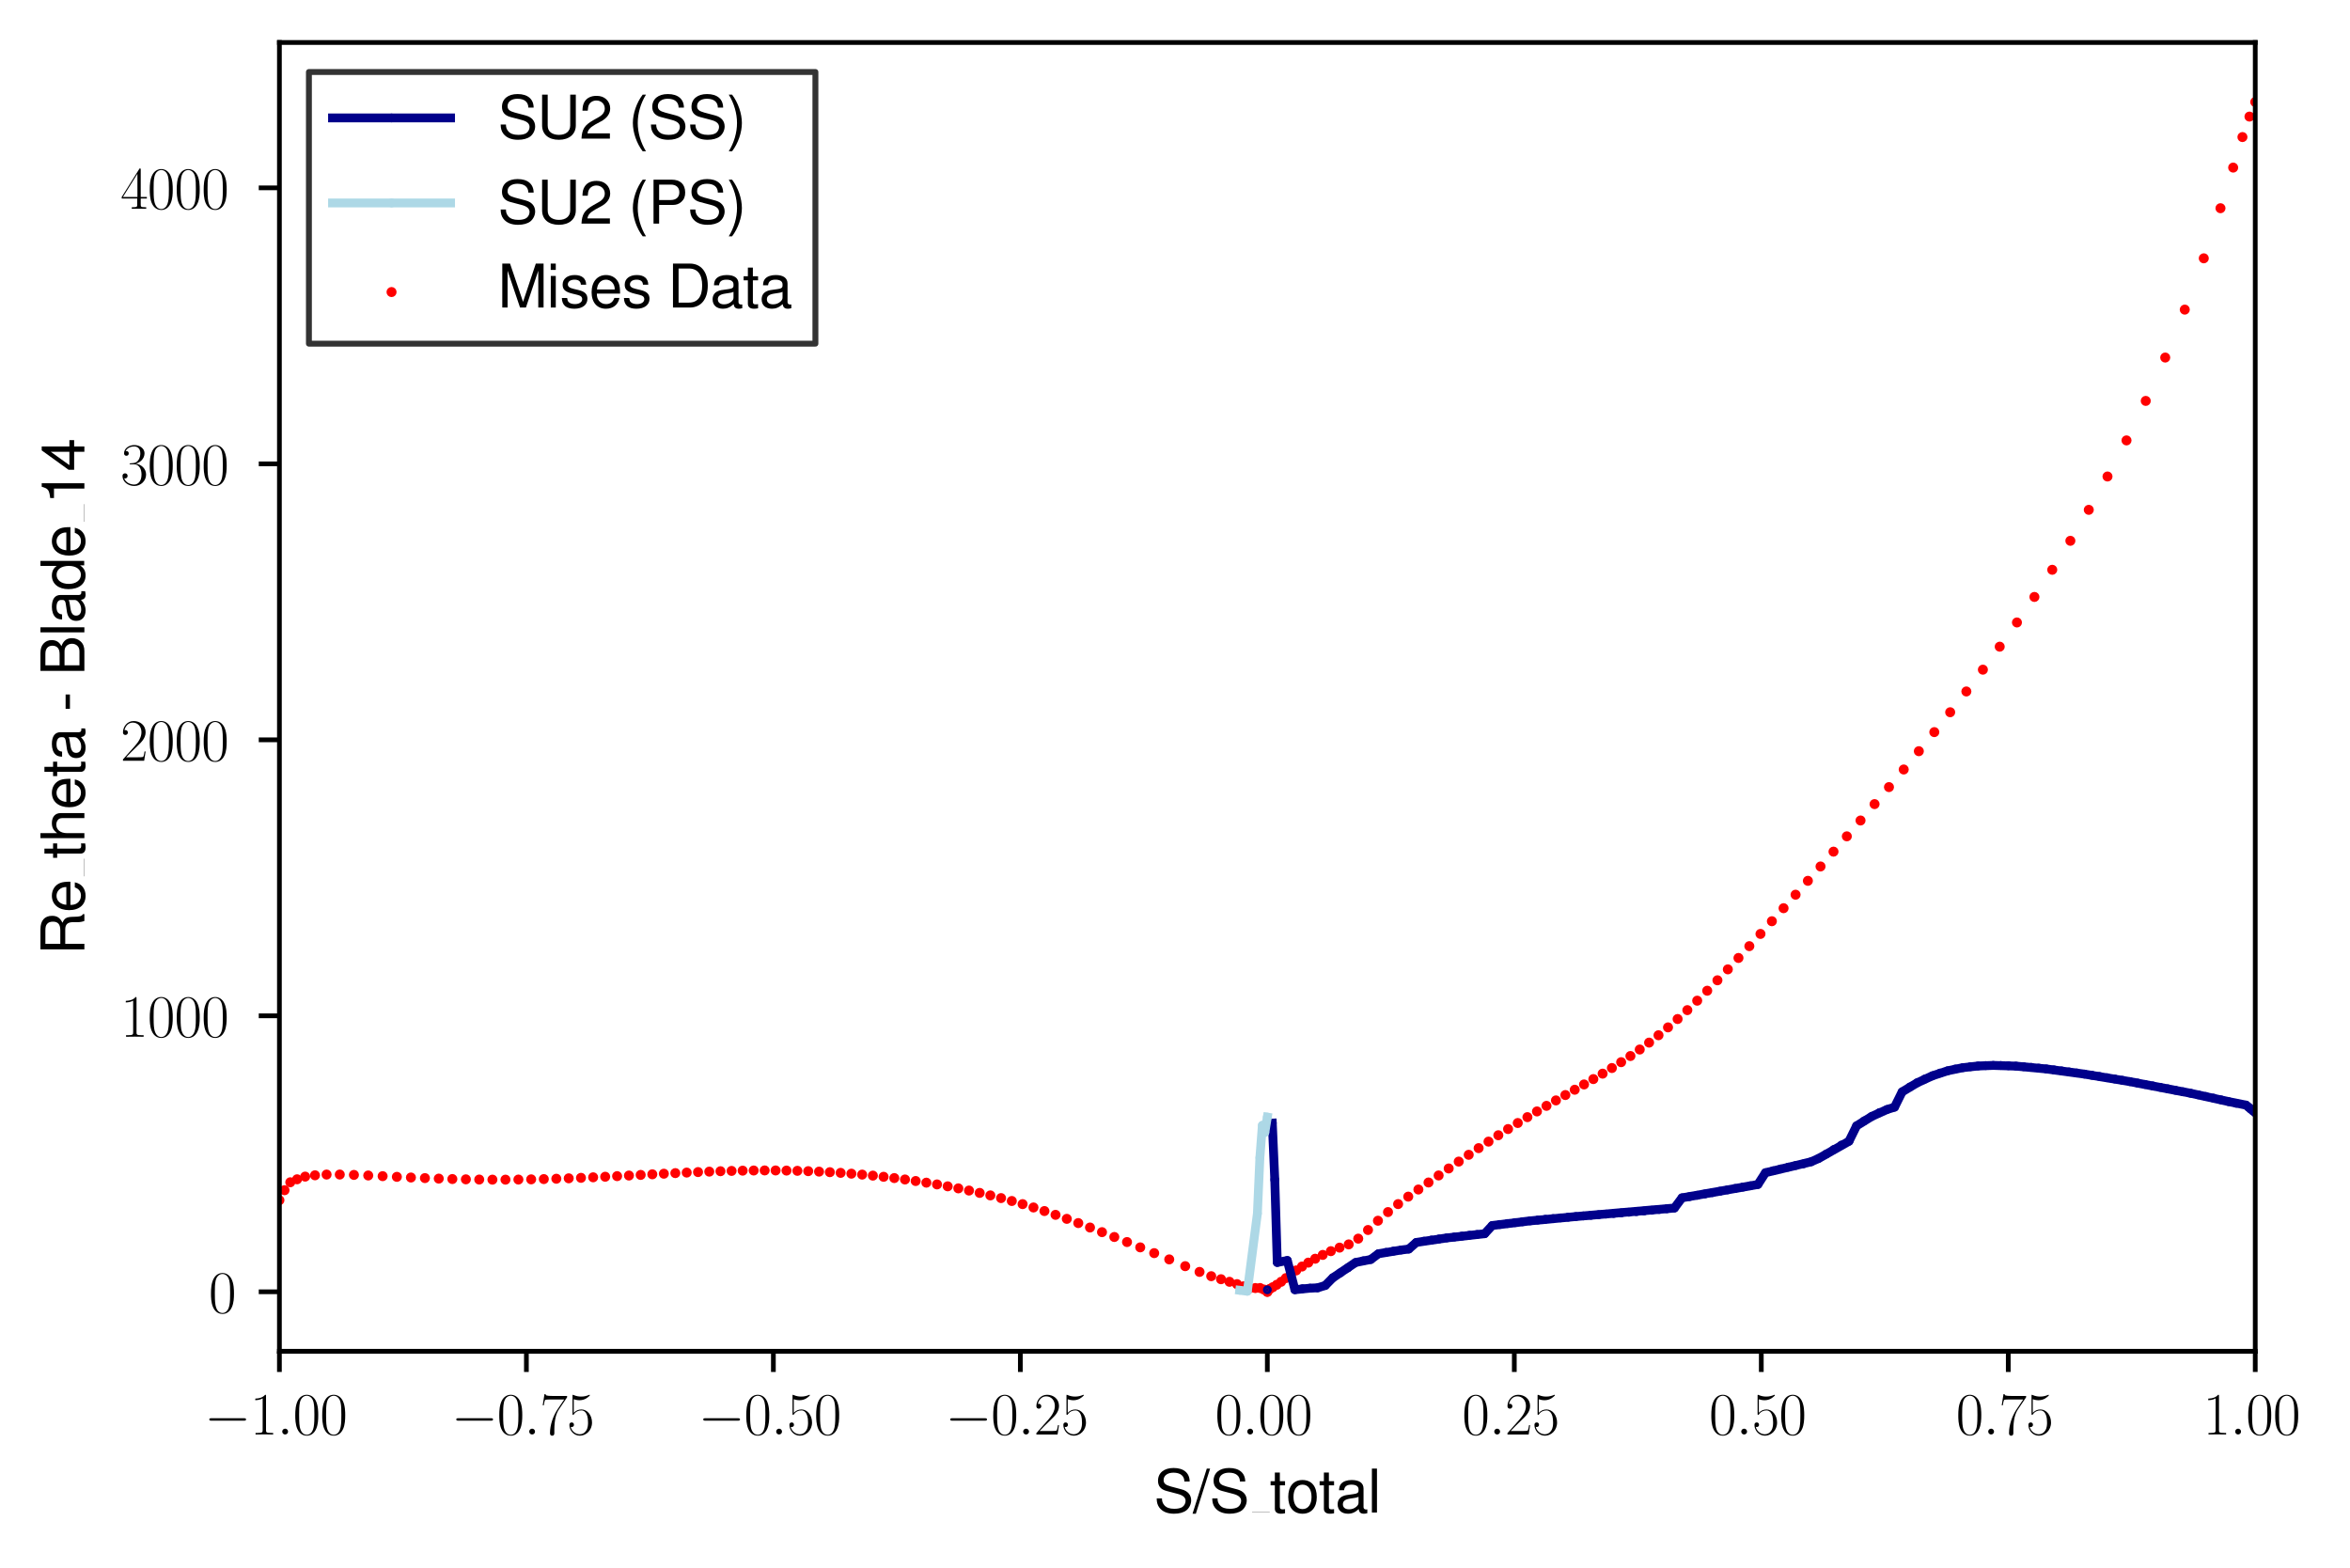 <?xml version="1.0" encoding="utf-8" standalone="no"?>
<!DOCTYPE svg PUBLIC "-//W3C//DTD SVG 1.1//EN"
  "http://www.w3.org/Graphics/SVG/1.1/DTD/svg11.dtd">
<svg xmlns:xlink="http://www.w3.org/1999/xlink" width="398.201pt" height="265.601pt" viewBox="0 0 398.201 265.601" xmlns="http://www.w3.org/2000/svg" version="1.1">
 <defs>
  <style type="text/css">*{stroke-linejoin: round; stroke-linecap: butt}</style>
 </defs>
 <g id="figure_1">
  <g id="patch_1">
   <path d="M 0 265.601 
L 398.201 265.601 
L 398.201 0 
L 0 0 
z
" style="fill: #ffffff"/>
  </g>
  <g id="axes_1">
   <g id="patch_2">
    <path d="M 47.346 228.96 
L 382.146 228.96 
L 382.146 7.2 
L 47.346 7.2 
z
" style="fill: #ffffff"/>
   </g>
   <g id="PathCollection_1">
    <defs>
     <path id="m9c3d0bb8e9" d="M 0 0.354 
C 0.094 0.354 0.184 0.316 0.25 0.25 
C 0.316 0.184 0.354 0.094 0.354 0 
C 0.354 -0.094 0.316 -0.184 0.25 -0.25 
C 0.184 -0.316 0.094 -0.354 0 -0.354 
C -0.094 -0.354 -0.184 -0.316 -0.25 -0.25 
C -0.316 -0.184 -0.354 -0.094 -0.354 0 
C -0.354 0.094 -0.316 0.184 -0.25 0.25 
C -0.184 0.316 -0.094 0.354 0 0.354 
z
" style="stroke: #ff0000"/>
    </defs>
    <g clip-path="url(#p0d841ad98d)">
     <use xlink:href="#m9c3d0bb8e9" x="214.746" y="218.88" style="fill: #ff0000; stroke: #ff0000"/>
     <use xlink:href="#m9c3d0bb8e9" x="214.171" y="218.5" style="fill: #ff0000; stroke: #ff0000"/>
     <use xlink:href="#m9c3d0bb8e9" x="213.51" y="218.239" style="fill: #ff0000; stroke: #ff0000"/>
     <use xlink:href="#m9c3d0bb8e9" x="212.712" y="218.245" style="fill: #ff0000; stroke: #ff0000"/>
     <use xlink:href="#m9c3d0bb8e9" x="211.786" y="218.25" style="fill: #ff0000; stroke: #ff0000"/>
     <use xlink:href="#m9c3d0bb8e9" x="210.752" y="217.945" style="fill: #ff0000; stroke: #ff0000"/>
     <use xlink:href="#m9c3d0bb8e9" x="209.608" y="217.58" style="fill: #ff0000; stroke: #ff0000"/>
     <use xlink:href="#m9c3d0bb8e9" x="208.334" y="217.186" style="fill: #ff0000; stroke: #ff0000"/>
     <use xlink:href="#m9c3d0bb8e9" x="206.897" y="216.749" style="fill: #ff0000; stroke: #ff0000"/>
     <use xlink:href="#m9c3d0bb8e9" x="205.238" y="216.236" style="fill: #ff0000; stroke: #ff0000"/>
     <use xlink:href="#m9c3d0bb8e9" x="203.26" y="215.51" style="fill: #ff0000; stroke: #ff0000"/>
     <use xlink:href="#m9c3d0bb8e9" x="200.832" y="214.538" style="fill: #ff0000; stroke: #ff0000"/>
     <use xlink:href="#m9c3d0bb8e9" x="198.125" y="213.391" style="fill: #ff0000; stroke: #ff0000"/>
     <use xlink:href="#m9c3d0bb8e9" x="195.575" y="212.329" style="fill: #ff0000; stroke: #ff0000"/>
     <use xlink:href="#m9c3d0bb8e9" x="193.21" y="211.354" style="fill: #ff0000; stroke: #ff0000"/>
     <use xlink:href="#m9c3d0bb8e9" x="190.97" y="210.45" style="fill: #ff0000; stroke: #ff0000"/>
     <use xlink:href="#m9c3d0bb8e9" x="188.817" y="209.594" style="fill: #ff0000; stroke: #ff0000"/>
     <use xlink:href="#m9c3d0bb8e9" x="186.731" y="208.774" style="fill: #ff0000; stroke: #ff0000"/>
     <use xlink:href="#m9c3d0bb8e9" x="184.697" y="207.989" style="fill: #ff0000; stroke: #ff0000"/>
     <use xlink:href="#m9c3d0bb8e9" x="182.713" y="207.237" style="fill: #ff0000; stroke: #ff0000"/>
     <use xlink:href="#m9c3d0bb8e9" x="180.768" y="206.52" style="fill: #ff0000; stroke: #ff0000"/>
     <use xlink:href="#m9c3d0bb8e9" x="178.858" y="205.841" style="fill: #ff0000; stroke: #ff0000"/>
     <use xlink:href="#m9c3d0bb8e9" x="176.976" y="205.197" style="fill: #ff0000; stroke: #ff0000"/>
     <use xlink:href="#m9c3d0bb8e9" x="175.118" y="204.592" style="fill: #ff0000; stroke: #ff0000"/>
     <use xlink:href="#m9c3d0bb8e9" x="173.275" y="204.024" style="fill: #ff0000; stroke: #ff0000"/>
     <use xlink:href="#m9c3d0bb8e9" x="171.446" y="203.495" style="fill: #ff0000; stroke: #ff0000"/>
     <use xlink:href="#m9c3d0bb8e9" x="169.626" y="203.002" style="fill: #ff0000; stroke: #ff0000"/>
     <use xlink:href="#m9c3d0bb8e9" x="167.812" y="202.547" style="fill: #ff0000; stroke: #ff0000"/>
     <use xlink:href="#m9c3d0bb8e9" x="166.002" y="202.123" style="fill: #ff0000; stroke: #ff0000"/>
     <use xlink:href="#m9c3d0bb8e9" x="164.195" y="201.725" style="fill: #ff0000; stroke: #ff0000"/>
     <use xlink:href="#m9c3d0bb8e9" x="162.389" y="201.356" style="fill: #ff0000; stroke: #ff0000"/>
     <use xlink:href="#m9c3d0bb8e9" x="160.583" y="201.009" style="fill: #ff0000; stroke: #ff0000"/>
     <use xlink:href="#m9c3d0bb8e9" x="158.776" y="200.686" style="fill: #ff0000; stroke: #ff0000"/>
     <use xlink:href="#m9c3d0bb8e9" x="156.969" y="200.388" style="fill: #ff0000; stroke: #ff0000"/>
     <use xlink:href="#m9c3d0bb8e9" x="155.159" y="200.109" style="fill: #ff0000; stroke: #ff0000"/>
     <use xlink:href="#m9c3d0bb8e9" x="153.348" y="199.849" style="fill: #ff0000; stroke: #ff0000"/>
     <use xlink:href="#m9c3d0bb8e9" x="151.536" y="199.611" style="fill: #ff0000; stroke: #ff0000"/>
     <use xlink:href="#m9c3d0bb8e9" x="149.722" y="199.394" style="fill: #ff0000; stroke: #ff0000"/>
     <use xlink:href="#m9c3d0bb8e9" x="147.905" y="199.196" style="fill: #ff0000; stroke: #ff0000"/>
     <use xlink:href="#m9c3d0bb8e9" x="146.087" y="199.022" style="fill: #ff0000; stroke: #ff0000"/>
     <use xlink:href="#m9c3d0bb8e9" x="144.265" y="198.865" style="fill: #ff0000; stroke: #ff0000"/>
     <use xlink:href="#m9c3d0bb8e9" x="142.441" y="198.728" style="fill: #ff0000; stroke: #ff0000"/>
     <use xlink:href="#m9c3d0bb8e9" x="140.615" y="198.612" style="fill: #ff0000; stroke: #ff0000"/>
     <use xlink:href="#m9c3d0bb8e9" x="138.786" y="198.517" style="fill: #ff0000; stroke: #ff0000"/>
     <use xlink:href="#m9c3d0bb8e9" x="136.951" y="198.439" style="fill: #ff0000; stroke: #ff0000"/>
     <use xlink:href="#m9c3d0bb8e9" x="135.114" y="198.381" style="fill: #ff0000; stroke: #ff0000"/>
     <use xlink:href="#m9c3d0bb8e9" x="133.272" y="198.341" style="fill: #ff0000; stroke: #ff0000"/>
     <use xlink:href="#m9c3d0bb8e9" x="131.424" y="198.32" style="fill: #ff0000; stroke: #ff0000"/>
     <use xlink:href="#m9c3d0bb8e9" x="129.569" y="198.315" style="fill: #ff0000; stroke: #ff0000"/>
     <use xlink:href="#m9c3d0bb8e9" x="127.709" y="198.328" style="fill: #ff0000; stroke: #ff0000"/>
     <use xlink:href="#m9c3d0bb8e9" x="125.84" y="198.354" style="fill: #ff0000; stroke: #ff0000"/>
     <use xlink:href="#m9c3d0bb8e9" x="123.964" y="198.397" style="fill: #ff0000; stroke: #ff0000"/>
     <use xlink:href="#m9c3d0bb8e9" x="122.08" y="198.45" style="fill: #ff0000; stroke: #ff0000"/>
     <use xlink:href="#m9c3d0bb8e9" x="120.184" y="198.518" style="fill: #ff0000; stroke: #ff0000"/>
     <use xlink:href="#m9c3d0bb8e9" x="118.278" y="198.594" style="fill: #ff0000; stroke: #ff0000"/>
     <use xlink:href="#m9c3d0bb8e9" x="116.361" y="198.679" style="fill: #ff0000; stroke: #ff0000"/>
     <use xlink:href="#m9c3d0bb8e9" x="114.432" y="198.771" style="fill: #ff0000; stroke: #ff0000"/>
     <use xlink:href="#m9c3d0bb8e9" x="112.489" y="198.87" style="fill: #ff0000; stroke: #ff0000"/>
     <use xlink:href="#m9c3d0bb8e9" x="110.533" y="198.972" style="fill: #ff0000; stroke: #ff0000"/>
     <use xlink:href="#m9c3d0bb8e9" x="108.56" y="199.075" style="fill: #ff0000; stroke: #ff0000"/>
     <use xlink:href="#m9c3d0bb8e9" x="106.572" y="199.182" style="fill: #ff0000; stroke: #ff0000"/>
     <use xlink:href="#m9c3d0bb8e9" x="104.569" y="199.284" style="fill: #ff0000; stroke: #ff0000"/>
     <use xlink:href="#m9c3d0bb8e9" x="102.547" y="199.385" style="fill: #ff0000; stroke: #ff0000"/>
     <use xlink:href="#m9c3d0bb8e9" x="100.507" y="199.481" style="fill: #ff0000; stroke: #ff0000"/>
     <use xlink:href="#m9c3d0bb8e9" x="98.448" y="199.57" style="fill: #ff0000; stroke: #ff0000"/>
     <use xlink:href="#m9c3d0bb8e9" x="96.369" y="199.652" style="fill: #ff0000; stroke: #ff0000"/>
     <use xlink:href="#m9c3d0bb8e9" x="94.269" y="199.723" style="fill: #ff0000; stroke: #ff0000"/>
     <use xlink:href="#m9c3d0bb8e9" x="92.148" y="199.783" style="fill: #ff0000; stroke: #ff0000"/>
     <use xlink:href="#m9c3d0bb8e9" x="90.006" y="199.828" style="fill: #ff0000; stroke: #ff0000"/>
     <use xlink:href="#m9c3d0bb8e9" x="87.841" y="199.862" style="fill: #ff0000; stroke: #ff0000"/>
     <use xlink:href="#m9c3d0bb8e9" x="85.651" y="199.878" style="fill: #ff0000; stroke: #ff0000"/>
     <use xlink:href="#m9c3d0bb8e9" x="83.439" y="199.878" style="fill: #ff0000; stroke: #ff0000"/>
     <use xlink:href="#m9c3d0bb8e9" x="81.202" y="199.861" style="fill: #ff0000; stroke: #ff0000"/>
     <use xlink:href="#m9c3d0bb8e9" x="78.94" y="199.825" style="fill: #ff0000; stroke: #ff0000"/>
     <use xlink:href="#m9c3d0bb8e9" x="76.65" y="199.774" style="fill: #ff0000; stroke: #ff0000"/>
     <use xlink:href="#m9c3d0bb8e9" x="74.347" y="199.702" style="fill: #ff0000; stroke: #ff0000"/>
     <use xlink:href="#m9c3d0bb8e9" x="72.003" y="199.615" style="fill: #ff0000; stroke: #ff0000"/>
     <use xlink:href="#m9c3d0bb8e9" x="69.632" y="199.516" style="fill: #ff0000; stroke: #ff0000"/>
     <use xlink:href="#m9c3d0bb8e9" x="67.248" y="199.403" style="fill: #ff0000; stroke: #ff0000"/>
     <use xlink:href="#m9c3d0bb8e9" x="64.836" y="199.286" style="fill: #ff0000; stroke: #ff0000"/>
     <use xlink:href="#m9c3d0bb8e9" x="62.398" y="199.173" style="fill: #ff0000; stroke: #ff0000"/>
     <use xlink:href="#m9c3d0bb8e9" x="59.972" y="199.074" style="fill: #ff0000; stroke: #ff0000"/>
     <use xlink:href="#m9c3d0bb8e9" x="57.574" y="199.013" style="fill: #ff0000; stroke: #ff0000"/>
     <use xlink:href="#m9c3d0bb8e9" x="55.339" y="199.016" style="fill: #ff0000; stroke: #ff0000"/>
     <use xlink:href="#m9c3d0bb8e9" x="53.375" y="199.141" style="fill: #ff0000; stroke: #ff0000"/>
     <use xlink:href="#m9c3d0bb8e9" x="51.708" y="199.363" style="fill: #ff0000; stroke: #ff0000"/>
     <use xlink:href="#m9c3d0bb8e9" x="50.34" y="199.817" style="fill: #ff0000; stroke: #ff0000"/>
     <use xlink:href="#m9c3d0bb8e9" x="49.188" y="200.323" style="fill: #ff0000; stroke: #ff0000"/>
     <use xlink:href="#m9c3d0bb8e9" x="48.213" y="201.667" style="fill: #ff0000; stroke: #ff0000"/>
     <use xlink:href="#m9c3d0bb8e9" x="47.346" y="203.356" style="fill: #ff0000; stroke: #ff0000"/>
     <use xlink:href="#m9c3d0bb8e9" x="214.746" y="218.88" style="fill: #ff0000; stroke: #ff0000"/>
     <use xlink:href="#m9c3d0bb8e9" x="215.186" y="218.375" style="fill: #ff0000; stroke: #ff0000"/>
     <use xlink:href="#m9c3d0bb8e9" x="215.686" y="218.096" style="fill: #ff0000; stroke: #ff0000"/>
     <use xlink:href="#m9c3d0bb8e9" x="216.336" y="217.693" style="fill: #ff0000; stroke: #ff0000"/>
     <use xlink:href="#m9c3d0bb8e9" x="217.085" y="217.182" style="fill: #ff0000; stroke: #ff0000"/>
     <use xlink:href="#m9c3d0bb8e9" x="217.887" y="216.562" style="fill: #ff0000; stroke: #ff0000"/>
     <use xlink:href="#m9c3d0bb8e9" x="218.734" y="215.921" style="fill: #ff0000; stroke: #ff0000"/>
     <use xlink:href="#m9c3d0bb8e9" x="219.64" y="215.26" style="fill: #ff0000; stroke: #ff0000"/>
     <use xlink:href="#m9c3d0bb8e9" x="220.62" y="214.601" style="fill: #ff0000; stroke: #ff0000"/>
     <use xlink:href="#m9c3d0bb8e9" x="221.689" y="213.937" style="fill: #ff0000; stroke: #ff0000"/>
     <use xlink:href="#m9c3d0bb8e9" x="222.858" y="213.277" style="fill: #ff0000; stroke: #ff0000"/>
     <use xlink:href="#m9c3d0bb8e9" x="224.133" y="212.63" style="fill: #ff0000; stroke: #ff0000"/>
     <use xlink:href="#m9c3d0bb8e9" x="225.512" y="211.996" style="fill: #ff0000; stroke: #ff0000"/>
     <use xlink:href="#m9c3d0bb8e9" x="226.986" y="211.396" style="fill: #ff0000; stroke: #ff0000"/>
     <use xlink:href="#m9c3d0bb8e9" x="228.537" y="210.848" style="fill: #ff0000; stroke: #ff0000"/>
     <use xlink:href="#m9c3d0bb8e9" x="230.149" y="209.873" style="fill: #ff0000; stroke: #ff0000"/>
     <use xlink:href="#m9c3d0bb8e9" x="231.805" y="208.408" style="fill: #ff0000; stroke: #ff0000"/>
     <use xlink:href="#m9c3d0bb8e9" x="233.489" y="206.838" style="fill: #ff0000; stroke: #ff0000"/>
     <use xlink:href="#m9c3d0bb8e9" x="235.193" y="205.371" style="fill: #ff0000; stroke: #ff0000"/>
     <use xlink:href="#m9c3d0bb8e9" x="236.906" y="204.019" style="fill: #ff0000; stroke: #ff0000"/>
     <use xlink:href="#m9c3d0bb8e9" x="238.624" y="202.755" style="fill: #ff0000; stroke: #ff0000"/>
     <use xlink:href="#m9c3d0bb8e9" x="240.343" y="201.549" style="fill: #ff0000; stroke: #ff0000"/>
     <use xlink:href="#m9c3d0bb8e9" x="242.059" y="200.358" style="fill: #ff0000; stroke: #ff0000"/>
     <use xlink:href="#m9c3d0bb8e9" x="243.772" y="199.168" style="fill: #ff0000; stroke: #ff0000"/>
     <use xlink:href="#m9c3d0bb8e9" x="245.478" y="197.984" style="fill: #ff0000; stroke: #ff0000"/>
     <use xlink:href="#m9c3d0bb8e9" x="247.177" y="196.817" style="fill: #ff0000; stroke: #ff0000"/>
     <use xlink:href="#m9c3d0bb8e9" x="248.869" y="195.667" style="fill: #ff0000; stroke: #ff0000"/>
     <use xlink:href="#m9c3d0bb8e9" x="250.55" y="194.538" style="fill: #ff0000; stroke: #ff0000"/>
     <use xlink:href="#m9c3d0bb8e9" x="252.224" y="193.433" style="fill: #ff0000; stroke: #ff0000"/>
     <use xlink:href="#m9c3d0bb8e9" x="253.886" y="192.354" style="fill: #ff0000; stroke: #ff0000"/>
     <use xlink:href="#m9c3d0bb8e9" x="255.538" y="191.303" style="fill: #ff0000; stroke: #ff0000"/>
     <use xlink:href="#m9c3d0bb8e9" x="257.182" y="190.28" style="fill: #ff0000; stroke: #ff0000"/>
     <use xlink:href="#m9c3d0bb8e9" x="258.814" y="189.286" style="fill: #ff0000; stroke: #ff0000"/>
     <use xlink:href="#m9c3d0bb8e9" x="260.436" y="188.319" style="fill: #ff0000; stroke: #ff0000"/>
     <use xlink:href="#m9c3d0bb8e9" x="262.048" y="187.374" style="fill: #ff0000; stroke: #ff0000"/>
     <use xlink:href="#m9c3d0bb8e9" x="263.651" y="186.452" style="fill: #ff0000; stroke: #ff0000"/>
     <use xlink:href="#m9c3d0bb8e9" x="265.246" y="185.543" style="fill: #ff0000; stroke: #ff0000"/>
     <use xlink:href="#m9c3d0bb8e9" x="266.832" y="184.643" style="fill: #ff0000; stroke: #ff0000"/>
     <use xlink:href="#m9c3d0bb8e9" x="268.412" y="183.746" style="fill: #ff0000; stroke: #ff0000"/>
     <use xlink:href="#m9c3d0bb8e9" x="269.988" y="182.839" style="fill: #ff0000; stroke: #ff0000"/>
     <use xlink:href="#m9c3d0bb8e9" x="271.559" y="181.917" style="fill: #ff0000; stroke: #ff0000"/>
     <use xlink:href="#m9c3d0bb8e9" x="273.129" y="180.964" style="fill: #ff0000; stroke: #ff0000"/>
     <use xlink:href="#m9c3d0bb8e9" x="274.698" y="179.973" style="fill: #ff0000; stroke: #ff0000"/>
     <use xlink:href="#m9c3d0bb8e9" x="276.271" y="178.931" style="fill: #ff0000; stroke: #ff0000"/>
     <use xlink:href="#m9c3d0bb8e9" x="277.849" y="177.829" style="fill: #ff0000; stroke: #ff0000"/>
     <use xlink:href="#m9c3d0bb8e9" x="279.434" y="176.658" style="fill: #ff0000; stroke: #ff0000"/>
     <use xlink:href="#m9c3d0bb8e9" x="281.029" y="175.409" style="fill: #ff0000; stroke: #ff0000"/>
     <use xlink:href="#m9c3d0bb8e9" x="282.64" y="174.078" style="fill: #ff0000; stroke: #ff0000"/>
     <use xlink:href="#m9c3d0bb8e9" x="284.267" y="172.662" style="fill: #ff0000; stroke: #ff0000"/>
     <use xlink:href="#m9c3d0bb8e9" x="285.915" y="171.154" style="fill: #ff0000; stroke: #ff0000"/>
     <use xlink:href="#m9c3d0bb8e9" x="287.586" y="169.554" style="fill: #ff0000; stroke: #ff0000"/>
     <use xlink:href="#m9c3d0bb8e9" x="289.284" y="167.866" style="fill: #ff0000; stroke: #ff0000"/>
     <use xlink:href="#m9c3d0bb8e9" x="291.014" y="166.099" style="fill: #ff0000; stroke: #ff0000"/>
     <use xlink:href="#m9c3d0bb8e9" x="292.778" y="164.247" style="fill: #ff0000; stroke: #ff0000"/>
     <use xlink:href="#m9c3d0bb8e9" x="294.58" y="162.315" style="fill: #ff0000; stroke: #ff0000"/>
     <use xlink:href="#m9c3d0bb8e9" x="296.421" y="160.314" style="fill: #ff0000; stroke: #ff0000"/>
     <use xlink:href="#m9c3d0bb8e9" x="298.308" y="158.242" style="fill: #ff0000; stroke: #ff0000"/>
     <use xlink:href="#m9c3d0bb8e9" x="300.239" y="156.091" style="fill: #ff0000; stroke: #ff0000"/>
     <use xlink:href="#m9c3d0bb8e9" x="302.221" y="153.884" style="fill: #ff0000; stroke: #ff0000"/>
     <use xlink:href="#m9c3d0bb8e9" x="304.254" y="151.597" style="fill: #ff0000; stroke: #ff0000"/>
     <use xlink:href="#m9c3d0bb8e9" x="306.341" y="149.245" style="fill: #ff0000; stroke: #ff0000"/>
     <use xlink:href="#m9c3d0bb8e9" x="308.483" y="146.814" style="fill: #ff0000; stroke: #ff0000"/>
     <use xlink:href="#m9c3d0bb8e9" x="310.683" y="144.302" style="fill: #ff0000; stroke: #ff0000"/>
     <use xlink:href="#m9c3d0bb8e9" x="312.941" y="141.707" style="fill: #ff0000; stroke: #ff0000"/>
     <use xlink:href="#m9c3d0bb8e9" x="315.26" y="139.023" style="fill: #ff0000; stroke: #ff0000"/>
     <use xlink:href="#m9c3d0bb8e9" x="317.64" y="136.245" style="fill: #ff0000; stroke: #ff0000"/>
     <use xlink:href="#m9c3d0bb8e9" x="320.081" y="133.364" style="fill: #ff0000; stroke: #ff0000"/>
     <use xlink:href="#m9c3d0bb8e9" x="322.581" y="130.381" style="fill: #ff0000; stroke: #ff0000"/>
     <use xlink:href="#m9c3d0bb8e9" x="325.142" y="127.281" style="fill: #ff0000; stroke: #ff0000"/>
     <use xlink:href="#m9c3d0bb8e9" x="327.763" y="124.049" style="fill: #ff0000; stroke: #ff0000"/>
     <use xlink:href="#m9c3d0bb8e9" x="330.453" y="120.682" style="fill: #ff0000; stroke: #ff0000"/>
     <use xlink:href="#m9c3d0bb8e9" x="333.194" y="117.161" style="fill: #ff0000; stroke: #ff0000"/>
     <use xlink:href="#m9c3d0bb8e9" x="335.995" y="113.467" style="fill: #ff0000; stroke: #ff0000"/>
     <use xlink:href="#m9c3d0bb8e9" x="338.845" y="109.571" style="fill: #ff0000; stroke: #ff0000"/>
     <use xlink:href="#m9c3d0bb8e9" x="341.766" y="105.47" style="fill: #ff0000; stroke: #ff0000"/>
     <use xlink:href="#m9c3d0bb8e9" x="344.727" y="101.145" style="fill: #ff0000; stroke: #ff0000"/>
     <use xlink:href="#m9c3d0bb8e9" x="347.747" y="96.543" style="fill: #ff0000; stroke: #ff0000"/>
     <use xlink:href="#m9c3d0bb8e9" x="350.818" y="91.633" style="fill: #ff0000; stroke: #ff0000"/>
     <use xlink:href="#m9c3d0bb8e9" x="353.939" y="86.386" style="fill: #ff0000; stroke: #ff0000"/>
     <use xlink:href="#m9c3d0bb8e9" x="357.11" y="80.737" style="fill: #ff0000; stroke: #ff0000"/>
     <use xlink:href="#m9c3d0bb8e9" x="360.33" y="74.621" style="fill: #ff0000; stroke: #ff0000"/>
     <use xlink:href="#m9c3d0bb8e9" x="363.591" y="67.929" style="fill: #ff0000; stroke: #ff0000"/>
     <use xlink:href="#m9c3d0bb8e9" x="366.892" y="60.583" style="fill: #ff0000; stroke: #ff0000"/>
     <use xlink:href="#m9c3d0bb8e9" x="370.203" y="52.46" style="fill: #ff0000; stroke: #ff0000"/>
     <use xlink:href="#m9c3d0bb8e9" x="373.424" y="43.767" style="fill: #ff0000; stroke: #ff0000"/>
     <use xlink:href="#m9c3d0bb8e9" x="376.254" y="35.279" style="fill: #ff0000; stroke: #ff0000"/>
     <use xlink:href="#m9c3d0bb8e9" x="378.405" y="28.396" style="fill: #ff0000; stroke: #ff0000"/>
     <use xlink:href="#m9c3d0bb8e9" x="379.975" y="23.224" style="fill: #ff0000; stroke: #ff0000"/>
     <use xlink:href="#m9c3d0bb8e9" x="381.165" y="19.754" style="fill: #ff0000; stroke: #ff0000"/>
     <use xlink:href="#m9c3d0bb8e9" x="382.146" y="17.28" style="fill: #ff0000; stroke: #ff0000"/>
    </g>
   </g>
   <g id="matplotlib.axis_1">
    <g id="xtick_1">
     <g id="line2d_1">
      <defs>
       <path id="m6da0f280cc" d="M 0 0 
L 0 3.5 
" style="stroke: #000000; stroke-width: 0.8"/>
      </defs>
      <g>
       <use xlink:href="#m6da0f280cc" x="47.346" y="228.96" style="stroke: #000000; stroke-width: 0.8"/>
      </g>
     </g>
     <g id="text_1">
      <!-- $\mathdefault{−1.00}$ -->
      <g transform="translate(34.616 243.058) scale(0.1 -0.1)">
       <defs>
        <path id="CMSY10-0" d="M 4218 1472 
C 4326 1472 4442 1472 4442 1600 
C 4442 1728 4326 1728 4218 1728 
L 755 1728 
C 646 1728 531 1728 531 1600 
C 531 1472 646 1472 755 1472 
L 4218 1472 
z
" transform="scale(0.016)"/>
        <path id="CMR17-31" d="M 1702 4083 
C 1702 4217 1696 4224 1606 4224 
C 1357 3927 979 3833 621 3820 
C 602 3820 570 3820 563 3808 
C 557 3795 557 3782 557 3648 
C 755 3648 1088 3686 1344 3839 
L 1344 467 
C 1344 243 1331 166 781 166 
L 589 166 
L 589 0 
C 896 6 1216 12 1523 12 
C 1830 12 2150 6 2458 0 
L 2458 166 
L 2266 166 
C 1715 166 1702 236 1702 467 
L 1702 4083 
z
" transform="scale(0.016)"/>
        <path id="CMMI12-3a" d="M 1178 307 
C 1178 492 1024 620 870 620 
C 685 620 557 467 557 313 
C 557 128 710 0 864 0 
C 1050 0 1178 153 1178 307 
z
" transform="scale(0.016)"/>
        <path id="CMR17-30" d="M 2688 2038 
C 2688 2430 2682 3099 2413 3613 
C 2176 4063 1798 4224 1466 4224 
C 1158 4224 768 4082 525 3620 
C 269 3137 243 2539 243 2038 
C 243 1671 250 1112 448 623 
C 723 -39 1216 -128 1466 -128 
C 1760 -128 2208 -7 2470 604 
C 2662 1048 2688 1568 2688 2038 
z
M 1466 -26 
C 1056 -26 813 328 723 816 
C 653 1196 653 1749 653 2109 
C 653 2604 653 3015 736 3407 
C 858 3954 1216 4121 1466 4121 
C 1728 4121 2067 3947 2189 3420 
C 2272 3054 2278 2623 2278 2109 
C 2278 1691 2278 1176 2202 797 
C 2067 96 1690 -26 1466 -26 
z
" transform="scale(0.016)"/>
       </defs>
       <use xlink:href="#CMSY10-0" transform="scale(0.996)"/>
       <use xlink:href="#CMR17-31" transform="translate(77.487 0) scale(0.996)"/>
       <use xlink:href="#CMMI12-3a" transform="translate(123.178 0) scale(0.996)"/>
       <use xlink:href="#CMR17-30" transform="translate(150.275 0) scale(0.996)"/>
       <use xlink:href="#CMR17-30" transform="translate(195.966 0) scale(0.996)"/>
      </g>
     </g>
    </g>
    <g id="xtick_2">
     <g id="line2d_2">
      <g>
       <use xlink:href="#m6da0f280cc" x="89.196" y="228.96" style="stroke: #000000; stroke-width: 0.8"/>
      </g>
     </g>
     <g id="text_2">
      <!-- $\mathdefault{−0.75}$ -->
      <g transform="translate(76.466 243.058) scale(0.1 -0.1)">
       <defs>
        <path id="CMR17-37" d="M 2886 3955 
L 2886 4096 
L 1382 4096 
C 634 4096 621 4166 595 4288 
L 480 4288 
L 294 3104 
L 410 3104 
C 429 3226 474 3552 550 3673 
C 589 3724 1062 3724 1171 3724 
L 2579 3724 
L 1869 2670 
C 1395 1961 1069 1003 1069 166 
C 1069 89 1069 -128 1299 -128 
C 1530 -128 1530 89 1530 172 
L 1530 466 
C 1530 1514 1709 2204 2003 2644 
L 2886 3955 
z
" transform="scale(0.016)"/>
        <path id="CMR17-35" d="M 730 3750 
C 794 3724 1056 3641 1325 3641 
C 1920 3641 2246 3961 2432 4140 
C 2432 4191 2432 4224 2394 4224 
C 2387 4224 2374 4224 2323 4198 
C 2099 4102 1837 4032 1517 4032 
C 1325 4032 1037 4055 723 4191 
C 653 4224 640 4224 634 4224 
C 602 4224 595 4217 595 4090 
L 595 2231 
C 595 2113 595 2080 659 2080 
C 691 2080 704 2093 736 2139 
C 941 2435 1222 2560 1542 2560 
C 1766 2560 2246 2415 2246 1293 
C 2246 1087 2246 716 2054 422 
C 1894 159 1645 25 1370 25 
C 947 25 518 319 403 812 
C 429 806 480 793 506 793 
C 589 793 749 838 749 1036 
C 749 1209 627 1280 506 1280 
C 358 1280 262 1190 262 1011 
C 262 454 704 -128 1382 -128 
C 2042 -128 2669 441 2669 1267 
C 2669 2054 2170 2662 1549 2662 
C 1222 2662 947 2540 730 2304 
L 730 3750 
z
" transform="scale(0.016)"/>
       </defs>
       <use xlink:href="#CMSY10-0" transform="scale(0.996)"/>
       <use xlink:href="#CMR17-30" transform="translate(77.487 0) scale(0.996)"/>
       <use xlink:href="#CMMI12-3a" transform="translate(123.178 0) scale(0.996)"/>
       <use xlink:href="#CMR17-37" transform="translate(150.275 0) scale(0.996)"/>
       <use xlink:href="#CMR17-35" transform="translate(195.966 0) scale(0.996)"/>
      </g>
     </g>
    </g>
    <g id="xtick_3">
     <g id="line2d_3">
      <g>
       <use xlink:href="#m6da0f280cc" x="131.046" y="228.96" style="stroke: #000000; stroke-width: 0.8"/>
      </g>
     </g>
     <g id="text_3">
      <!-- $\mathdefault{−0.50}$ -->
      <g transform="translate(118.316 243.058) scale(0.1 -0.1)">
       <use xlink:href="#CMSY10-0" transform="scale(0.996)"/>
       <use xlink:href="#CMR17-30" transform="translate(77.487 0) scale(0.996)"/>
       <use xlink:href="#CMMI12-3a" transform="translate(123.178 0) scale(0.996)"/>
       <use xlink:href="#CMR17-35" transform="translate(150.275 0) scale(0.996)"/>
       <use xlink:href="#CMR17-30" transform="translate(195.966 0) scale(0.996)"/>
      </g>
     </g>
    </g>
    <g id="xtick_4">
     <g id="line2d_4">
      <g>
       <use xlink:href="#m6da0f280cc" x="172.896" y="228.96" style="stroke: #000000; stroke-width: 0.8"/>
      </g>
     </g>
     <g id="text_4">
      <!-- $\mathdefault{−0.25}$ -->
      <g transform="translate(160.166 243.058) scale(0.1 -0.1)">
       <defs>
        <path id="CMR17-32" d="M 2669 990 
L 2554 990 
C 2490 537 2438 460 2413 422 
C 2381 371 1920 371 1830 371 
L 602 371 
C 832 620 1280 1073 1824 1596 
C 2214 1966 2669 2400 2669 3033 
C 2669 3788 2067 4224 1395 4224 
C 691 4224 262 3603 262 3027 
C 262 2777 448 2745 525 2745 
C 589 2745 781 2783 781 3007 
C 781 3206 614 3264 525 3264 
C 486 3264 448 3257 422 3244 
C 544 3788 915 4057 1306 4057 
C 1862 4057 2227 3616 2227 3033 
C 2227 2477 1901 1998 1536 1583 
L 262 147 
L 262 0 
L 2515 0 
L 2669 990 
z
" transform="scale(0.016)"/>
       </defs>
       <use xlink:href="#CMSY10-0" transform="scale(0.996)"/>
       <use xlink:href="#CMR17-30" transform="translate(77.487 0) scale(0.996)"/>
       <use xlink:href="#CMMI12-3a" transform="translate(123.178 0) scale(0.996)"/>
       <use xlink:href="#CMR17-32" transform="translate(150.275 0) scale(0.996)"/>
       <use xlink:href="#CMR17-35" transform="translate(195.966 0) scale(0.996)"/>
      </g>
     </g>
    </g>
    <g id="xtick_5">
     <g id="line2d_5">
      <g>
       <use xlink:href="#m6da0f280cc" x="214.746" y="228.96" style="stroke: #000000; stroke-width: 0.8"/>
      </g>
     </g>
     <g id="text_5">
      <!-- $\mathdefault{0.00}$ -->
      <g transform="translate(205.89 243.058) scale(0.1 -0.1)">
       <use xlink:href="#CMR17-30" transform="scale(0.996)"/>
       <use xlink:href="#CMMI12-3a" transform="translate(45.69 0) scale(0.996)"/>
       <use xlink:href="#CMR17-30" transform="translate(72.788 0) scale(0.996)"/>
       <use xlink:href="#CMR17-30" transform="translate(118.478 0) scale(0.996)"/>
      </g>
     </g>
    </g>
    <g id="xtick_6">
     <g id="line2d_6">
      <g>
       <use xlink:href="#m6da0f280cc" x="256.596" y="228.96" style="stroke: #000000; stroke-width: 0.8"/>
      </g>
     </g>
     <g id="text_6">
      <!-- $\mathdefault{0.25}$ -->
      <g transform="translate(247.74 243.058) scale(0.1 -0.1)">
       <use xlink:href="#CMR17-30" transform="scale(0.996)"/>
       <use xlink:href="#CMMI12-3a" transform="translate(45.69 0) scale(0.996)"/>
       <use xlink:href="#CMR17-32" transform="translate(72.788 0) scale(0.996)"/>
       <use xlink:href="#CMR17-35" transform="translate(118.478 0) scale(0.996)"/>
      </g>
     </g>
    </g>
    <g id="xtick_7">
     <g id="line2d_7">
      <g>
       <use xlink:href="#m6da0f280cc" x="298.446" y="228.96" style="stroke: #000000; stroke-width: 0.8"/>
      </g>
     </g>
     <g id="text_7">
      <!-- $\mathdefault{0.50}$ -->
      <g transform="translate(289.59 243.058) scale(0.1 -0.1)">
       <use xlink:href="#CMR17-30" transform="scale(0.996)"/>
       <use xlink:href="#CMMI12-3a" transform="translate(45.69 0) scale(0.996)"/>
       <use xlink:href="#CMR17-35" transform="translate(72.788 0) scale(0.996)"/>
       <use xlink:href="#CMR17-30" transform="translate(118.478 0) scale(0.996)"/>
      </g>
     </g>
    </g>
    <g id="xtick_8">
     <g id="line2d_8">
      <g>
       <use xlink:href="#m6da0f280cc" x="340.296" y="228.96" style="stroke: #000000; stroke-width: 0.8"/>
      </g>
     </g>
     <g id="text_8">
      <!-- $\mathdefault{0.75}$ -->
      <g transform="translate(331.44 243.058) scale(0.1 -0.1)">
       <use xlink:href="#CMR17-30" transform="scale(0.996)"/>
       <use xlink:href="#CMMI12-3a" transform="translate(45.69 0) scale(0.996)"/>
       <use xlink:href="#CMR17-37" transform="translate(72.788 0) scale(0.996)"/>
       <use xlink:href="#CMR17-35" transform="translate(118.478 0) scale(0.996)"/>
      </g>
     </g>
    </g>
    <g id="xtick_9">
     <g id="line2d_9">
      <g>
       <use xlink:href="#m6da0f280cc" x="382.146" y="228.96" style="stroke: #000000; stroke-width: 0.8"/>
      </g>
     </g>
     <g id="text_9">
      <!-- $\mathdefault{1.00}$ -->
      <g transform="translate(373.29 243.058) scale(0.1 -0.1)">
       <use xlink:href="#CMR17-31" transform="scale(0.996)"/>
       <use xlink:href="#CMMI12-3a" transform="translate(45.69 0) scale(0.996)"/>
       <use xlink:href="#CMR17-30" transform="translate(72.788 0) scale(0.996)"/>
       <use xlink:href="#CMR17-30" transform="translate(118.478 0) scale(0.996)"/>
      </g>
     </g>
    </g>
    <g id="text_10">
     <!-- S/S_{total} -->
     <g transform="translate(195.508 256.279) scale(0.1 -0.1)">
      <defs>
       <path id="NimbusSanL-Regu-53" d="M 3814 3295 
C 3808 4204 3181 4736 2106 4736 
C 1082 4736 448 4211 448 3372 
C 448 2806 749 2450 1363 2291 
L 2522 1986 
C 3110 1833 3379 1598 3379 1236 
C 3379 988 3245 733 3046 593 
C 2861 466 2566 396 2189 396 
C 1683 396 1338 517 1114 784 
C 941 988 864 1210 870 1496 
L 307 1496 
C 314 1070 397 790 582 536 
C 902 102 1440 -128 2150 -128 
C 2707 -128 3162 0 3462 230 
C 3776 479 3974 892 3974 1293 
C 3974 1865 3616 2284 2982 2456 
L 1811 2768 
C 1248 2920 1043 3098 1043 3454 
C 1043 3925 1459 4236 2086 4236 
C 2829 4236 3245 3899 3251 3295 
L 3814 3295 
z
" transform="scale(0.016)"/>
       <path id="NimbusSanL-Regu-2f" d="M 1466 4672 
L -51 -128 
L 301 -128 
L 1818 4672 
L 1466 4672 
z
" transform="scale(0.016)"/>
       <path id="NimbusSanL-Regu-74" d="M 1626 3328 
L 1075 3328 
L 1075 4249 
L 544 4249 
L 544 3328 
L 90 3328 
L 90 2892 
L 544 2892 
L 544 402 
C 544 64 774 -128 1190 -128 
C 1318 -128 1446 -116 1626 -84 
L 1626 364 
C 1555 345 1472 339 1370 339 
C 1139 339 1075 402 1075 634 
L 1075 2892 
L 1626 2892 
L 1626 3328 
z
" transform="scale(0.016)"/>
       <path id="NimbusSanL-Regu-6f" d="M 1741 3456 
C 800 3456 230 2784 230 1663 
C 230 543 794 -128 1747 -128 
C 2688 -128 3264 543 3264 1638 
C 3264 2791 2707 3456 1741 3456 
z
M 1747 2963 
C 2349 2963 2707 2472 2707 1644 
C 2707 861 2336 364 1747 364 
C 1152 364 787 855 787 1663 
C 787 2466 1152 2963 1747 2963 
z
" transform="scale(0.016)"/>
       <path id="NimbusSanL-Regu-61" d="M 3424 332 
C 3366 320 3341 320 3309 320 
C 3123 320 3021 415 3021 581 
L 3021 2542 
C 3021 3135 2586 3456 1760 3456 
C 1274 3456 870 3315 646 3065 
C 493 2893 429 2702 416 2370 
L 954 2370 
C 998 2778 1242 2963 1741 2963 
C 2221 2963 2490 2784 2490 2466 
L 2490 2326 
C 2490 2103 2355 2007 1933 1956 
C 1178 1861 1062 1835 858 1753 
C 467 1593 269 1294 269 861 
C 269 256 691 -128 1370 -128 
C 1792 -128 2131 19 2509 364 
C 2547 25 2714 -128 3059 -128 
C 3168 -128 3251 -116 3424 -71 
L 3424 332 
z
M 2490 1071 
C 2490 893 2438 785 2278 638 
C 2061 441 1798 339 1485 339 
C 1069 339 826 536 826 874 
C 826 1224 1062 1402 1632 1485 
C 2195 1562 2310 1587 2490 1670 
L 2490 1071 
z
" transform="scale(0.016)"/>
       <path id="NimbusSanL-Regu-6c" d="M 973 4672 
L 435 4672 
L 435 0 
L 973 0 
L 973 4672 
z
" transform="scale(0.016)"/>
      </defs>
      <use xlink:href="#NimbusSanL-Regu-53" transform="scale(0.996)"/>
      <use xlink:href="#NimbusSanL-Regu-2f" transform="translate(66.45 0) scale(0.996)"/>
      <use xlink:href="#NimbusSanL-Regu-53" transform="translate(94.145 0) scale(0.996)"/>
      <use xlink:href="#NimbusSanL-Regu-74" transform="translate(196.461 0) scale(0.996)"/>
      <use xlink:href="#NimbusSanL-Regu-6f" transform="translate(224.156 0) scale(0.996)"/>
      <use xlink:href="#NimbusSanL-Regu-74" transform="translate(279.548 0) scale(0.996)"/>
      <use xlink:href="#NimbusSanL-Regu-61" transform="translate(307.243 0) scale(0.996)"/>
      <use xlink:href="#NimbusSanL-Regu-6c" transform="translate(362.634 0) scale(0.996)"/>
      <path d="M 166.573 0 
L 196.461 0 
L 196.461 0.399 
L 166.573 0.399 
L 166.573 0 
z
"/>
     </g>
    </g>
   </g>
   <g id="matplotlib.axis_2">
    <g id="ytick_1">
     <g id="line2d_10">
      <defs>
       <path id="mdeb3ae7b3f" d="M 0 0 
L -3.5 0 
" style="stroke: #000000; stroke-width: 0.8"/>
      </defs>
      <g>
       <use xlink:href="#mdeb3ae7b3f" x="47.346" y="218.88" style="stroke: #000000; stroke-width: 0.8"/>
      </g>
     </g>
     <g id="text_11">
      <!-- $\mathdefault{0}$ -->
      <g transform="translate(35.364 222.429) scale(0.1 -0.1)">
       <use xlink:href="#CMR17-30" transform="scale(0.996)"/>
      </g>
     </g>
    </g>
    <g id="ytick_2">
     <g id="line2d_11">
      <g>
       <use xlink:href="#mdeb3ae7b3f" x="47.346" y="172.117" style="stroke: #000000; stroke-width: 0.8"/>
      </g>
     </g>
     <g id="text_12">
      <!-- $\mathdefault{1000}$ -->
      <g transform="translate(20.42 175.666) scale(0.1 -0.1)">
       <use xlink:href="#CMR17-31" transform="scale(0.996)"/>
       <use xlink:href="#CMR17-30" transform="translate(45.69 0) scale(0.996)"/>
       <use xlink:href="#CMR17-30" transform="translate(91.381 0) scale(0.996)"/>
       <use xlink:href="#CMR17-30" transform="translate(137.071 0) scale(0.996)"/>
      </g>
     </g>
    </g>
    <g id="ytick_3">
     <g id="line2d_12">
      <g>
       <use xlink:href="#mdeb3ae7b3f" x="47.346" y="125.354" style="stroke: #000000; stroke-width: 0.8"/>
      </g>
     </g>
     <g id="text_13">
      <!-- $\mathdefault{2000}$ -->
      <g transform="translate(20.42 128.903) scale(0.1 -0.1)">
       <use xlink:href="#CMR17-32" transform="scale(0.996)"/>
       <use xlink:href="#CMR17-30" transform="translate(45.69 0) scale(0.996)"/>
       <use xlink:href="#CMR17-30" transform="translate(91.381 0) scale(0.996)"/>
       <use xlink:href="#CMR17-30" transform="translate(137.071 0) scale(0.996)"/>
      </g>
     </g>
    </g>
    <g id="ytick_4">
     <g id="line2d_13">
      <g>
       <use xlink:href="#mdeb3ae7b3f" x="47.346" y="78.591" style="stroke: #000000; stroke-width: 0.8"/>
      </g>
     </g>
     <g id="text_14">
      <!-- $\mathdefault{3000}$ -->
      <g transform="translate(20.42 82.14) scale(0.1 -0.1)">
       <defs>
        <path id="CMR17-33" d="M 1414 2176 
C 1984 2176 2234 1673 2234 1094 
C 2234 322 1824 25 1453 25 
C 1114 25 563 193 390 691 
C 422 678 454 678 486 678 
C 640 678 755 780 755 947 
C 755 1132 614 1216 486 1216 
C 378 1216 211 1164 211 927 
C 211 335 787 -128 1466 -128 
C 2176 -128 2720 432 2720 1087 
C 2720 1718 2208 2176 1600 2246 
C 2086 2347 2554 2776 2554 3353 
C 2554 3856 2048 4224 1472 4224 
C 890 4224 378 3862 378 3347 
C 378 3123 544 3084 627 3084 
C 762 3084 877 3167 877 3334 
C 877 3500 762 3584 627 3584 
C 602 3584 570 3584 544 3571 
C 730 3999 1235 4076 1459 4076 
C 1683 4076 2106 3966 2106 3347 
C 2106 3167 2080 2851 1862 2574 
C 1670 2329 1453 2316 1242 2297 
C 1210 2297 1062 2284 1037 2284 
C 992 2278 966 2272 966 2227 
C 966 2182 973 2176 1101 2176 
L 1414 2176 
z
" transform="scale(0.016)"/>
       </defs>
       <use xlink:href="#CMR17-33" transform="scale(0.996)"/>
       <use xlink:href="#CMR17-30" transform="translate(45.69 0) scale(0.996)"/>
       <use xlink:href="#CMR17-30" transform="translate(91.381 0) scale(0.996)"/>
       <use xlink:href="#CMR17-30" transform="translate(137.071 0) scale(0.996)"/>
      </g>
     </g>
    </g>
    <g id="ytick_5">
     <g id="line2d_14">
      <g>
       <use xlink:href="#mdeb3ae7b3f" x="47.346" y="31.828" style="stroke: #000000; stroke-width: 0.8"/>
      </g>
     </g>
     <g id="text_15">
      <!-- $\mathdefault{4000}$ -->
      <g transform="translate(20.42 35.377) scale(0.1 -0.1)">
       <defs>
        <path id="CMR17-34" d="M 2150 4147 
C 2150 4281 2144 4288 2029 4288 
L 128 1254 
L 128 1088 
L 1779 1088 
L 1779 460 
C 1779 230 1766 166 1318 166 
L 1197 166 
L 1197 0 
C 1402 12 1747 12 1965 12 
C 2182 12 2528 12 2733 0 
L 2733 166 
L 2611 166 
C 2163 166 2150 230 2150 460 
L 2150 1088 
L 2803 1088 
L 2803 1254 
L 2150 1254 
L 2150 4147 
z
M 1798 3723 
L 1798 1254 
L 256 1254 
L 1798 3723 
z
" transform="scale(0.016)"/>
       </defs>
       <use xlink:href="#CMR17-34" transform="scale(0.996)"/>
       <use xlink:href="#CMR17-30" transform="translate(45.69 0) scale(0.996)"/>
       <use xlink:href="#CMR17-30" transform="translate(91.381 0) scale(0.996)"/>
       <use xlink:href="#CMR17-30" transform="translate(137.071 0) scale(0.996)"/>
      </g>
     </g>
    </g>
    <g id="text_16">
     <!-- Re_theta - Blade_14 -->
     <g transform="translate(14.298 161.815) rotate(-90) scale(0.1 -0.1)">
      <defs>
       <path id="NimbusSanL-Regu-52" d="M 1190 2035 
L 2726 2035 
C 3258 2035 3494 1775 3494 1191 
L 3488 770 
C 3488 478 3539 192 3622 0 
L 4346 0 
L 4346 147 
C 4122 303 4077 471 4064 1101 
C 4058 1879 3936 2111 3430 2329 
C 3955 2585 4166 2907 4166 3432 
C 4166 4230 3661 4672 2746 4672 
L 595 4672 
L 595 0 
L 1190 0 
L 1190 2035 
z
M 1190 2560 
L 1190 4147 
L 2630 4147 
C 2963 4147 3155 4096 3302 3970 
C 3462 3837 3546 3628 3546 3350 
C 3546 2806 3264 2560 2630 2560 
L 1190 2560 
z
" transform="scale(0.016)"/>
       <path id="NimbusSanL-Regu-65" d="M 3283 1484 
C 3283 1998 3245 2311 3149 2565 
C 2931 3123 2419 3456 1792 3456 
C 858 3456 256 2734 256 1619 
C 256 545 838 -128 1779 -128 
C 2547 -128 3078 307 3213 1018 
L 2675 1018 
C 2528 588 2227 364 1798 364 
C 1459 364 1171 514 992 787 
C 864 974 819 1161 813 1484 
L 3283 1484 
z
M 826 1920 
C 870 2552 1248 2963 1786 2963 
C 2310 2963 2714 2519 2714 1959 
C 2714 1946 2714 1933 2707 1920 
L 826 1920 
z
" transform="scale(0.016)"/>
       <path id="NimbusSanL-Regu-68" d="M 448 4672 
L 448 0 
L 979 0 
L 979 1853 
C 979 2539 1338 2988 1888 2988 
C 2061 2988 2234 2930 2362 2834 
C 2515 2725 2579 2565 2579 2328 
L 2579 0 
L 3110 0 
L 3110 2539 
C 3110 3103 2707 3456 2054 3456 
C 1581 3456 1293 3308 979 2898 
L 979 4672 
L 448 4672 
z
" transform="scale(0.016)"/>
       <path id="NimbusSanL-Regu-2d" d="M 1818 1996 
L 294 1996 
L 294 1536 
L 1818 1536 
L 1818 1996 
z
" transform="scale(0.016)"/>
       <path id="NimbusSanL-Regu-42" d="M 506 0 
L 2611 0 
C 3053 0 3379 121 3629 390 
C 3859 632 3987 961 3987 1321 
C 3987 1878 3731 2214 3136 2444 
C 3558 2643 3782 2994 3782 3476 
C 3782 3821 3654 4127 3411 4345 
C 3168 4569 2848 4672 2400 4672 
L 506 4672 
L 506 0 
z
M 1101 2636 
L 1101 4147 
L 2253 4147 
C 2586 4147 2771 4101 2931 3977 
C 3098 3847 3187 3652 3187 3391 
C 3187 3138 3098 2936 2931 2806 
C 2771 2682 2586 2636 2253 2636 
L 1101 2636 
z
M 1101 524 
L 1101 2112 
L 2554 2112 
C 2842 2112 3034 2042 3174 1890 
C 3315 1745 3392 1542 3392 1315 
C 3392 1093 3315 891 3174 746 
C 3034 594 2842 524 2554 524 
L 1101 524 
z
" transform="scale(0.016)"/>
       <path id="NimbusSanL-Regu-64" d="M 3168 4672 
L 2637 4672 
L 2637 2937 
C 2413 3276 2054 3456 1606 3456 
C 736 3456 166 2759 166 1695 
C 166 568 723 -128 1626 -128 
C 2086 -128 2406 44 2694 460 
L 2694 19 
L 3168 19 
L 3168 4672 
z
M 1696 2956 
C 2272 2956 2637 2447 2637 1651 
C 2637 880 2266 371 1702 371 
C 1114 371 723 887 723 1663 
C 723 2440 1114 2956 1696 2956 
z
" transform="scale(0.016)"/>
       <path id="NimbusSanL-Regu-31" d="M 1658 3232 
L 1658 0 
L 2221 0 
L 2221 4537 
L 1850 4537 
C 1651 3840 1523 3744 653 3635 
L 653 3232 
L 1658 3232 
z
" transform="scale(0.016)"/>
       <path id="NimbusSanL-Regu-34" d="M 2093 1088 
L 2093 0 
L 2656 0 
L 2656 1088 
L 3328 1088 
L 3328 1593 
L 2656 1593 
L 2656 4537 
L 2240 4537 
L 179 1683 
L 179 1088 
L 2093 1088 
z
M 2093 1593 
L 672 1593 
L 2093 3577 
L 2093 1593 
z
" transform="scale(0.016)"/>
      </defs>
      <use xlink:href="#NimbusSanL-Regu-52" transform="scale(0.996)"/>
      <use xlink:href="#NimbusSanL-Regu-65" transform="translate(71.93 0) scale(0.996)"/>
      <use xlink:href="#NimbusSanL-Regu-74" transform="translate(163.187 0) scale(0.996)"/>
      <use xlink:href="#NimbusSanL-Regu-68" transform="translate(190.882 0) scale(0.996)"/>
      <use xlink:href="#NimbusSanL-Regu-65" transform="translate(246.274 0) scale(0.996)"/>
      <use xlink:href="#NimbusSanL-Regu-74" transform="translate(301.666 0) scale(0.996)"/>
      <use xlink:href="#NimbusSanL-Regu-61" transform="translate(329.361 0) scale(0.996)"/>
      <use xlink:href="#NimbusSanL-Regu-2d" transform="translate(412.448 0) scale(0.996)"/>
      <use xlink:href="#NimbusSanL-Regu-42" transform="translate(473.318 0) scale(0.996)"/>
      <use xlink:href="#NimbusSanL-Regu-6c" transform="translate(539.768 0) scale(0.996)"/>
      <use xlink:href="#NimbusSanL-Regu-61" transform="translate(561.885 0) scale(0.996)"/>
      <use xlink:href="#NimbusSanL-Regu-64" transform="translate(617.277 0) scale(0.996)"/>
      <use xlink:href="#NimbusSanL-Regu-65" transform="translate(672.668 0) scale(0.996)"/>
      <use xlink:href="#NimbusSanL-Regu-31" transform="translate(763.926 0) scale(0.996)"/>
      <use xlink:href="#NimbusSanL-Regu-34" transform="translate(819.317 0) scale(0.996)"/>
      <path d="M 133.299 0 
L 163.187 0 
L 163.187 0.399 
L 133.299 0.399 
L 133.299 0 
z
"/>
      <path d="M 734.037 0 
L 763.926 0 
L 763.926 0.399 
L 734.037 0.399 
L 734.037 0 
z
"/>
     </g>
    </g>
   </g>
   <g id="line2d_15">
    <path d="M 215.587 190.295 
L 216.008 199.898 
L 216.429 213.909 
L 218.131 213.577 
L 219.416 218.525 
L 221.988 218.266 
L 223.274 218.205 
L 224.56 217.807 
L 225.847 216.507 
L 229.705 213.913 
L 232.277 213.402 
L 233.564 212.437 
L 237.422 211.8 
L 238.708 211.638 
L 239.995 210.517 
L 245.139 209.752 
L 251.57 209.038 
L 252.856 207.65 
L 259.287 206.859 
L 267.004 206.132 
L 283.724 204.684 
L 285.01 202.959 
L 292.727 201.607 
L 297.872 200.695 
L 299.158 198.701 
L 304.303 197.472 
L 306.876 196.852 
L 308.162 196.285 
L 313.307 193.37 
L 314.593 190.759 
L 317.166 189.163 
L 319.738 187.999 
L 321.024 187.594 
L 322.31 185.002 
L 324.883 183.456 
L 327.455 182.275 
L 330.028 181.433 
L 332.6 180.902 
L 335.173 180.619 
L 337.745 180.521 
L 341.604 180.641 
L 346.749 181.12 
L 353.18 181.992 
L 360.897 183.267 
L 371.187 185.237 
L 377.618 186.651 
L 380.582 187.246 
L 382.146 188.521 
L 382.146 188.521 
" clip-path="url(#p0d841ad98d)" style="fill: none; stroke: #00008b; stroke-width: 1.5; stroke-linecap: square"/>
    <defs>
     <path id="maf21a062f2" d="M 0 0.25 
C 0.066 0.25 0.13 0.224 0.177 0.177 
C 0.224 0.13 0.25 0.066 0.25 0 
C 0.25 -0.066 0.224 -0.13 0.177 -0.177 
C 0.13 -0.224 0.066 -0.25 0 -0.25 
C -0.066 -0.25 -0.13 -0.224 -0.177 -0.177 
C -0.224 -0.13 -0.25 -0.066 -0.25 0 
C -0.25 0.066 -0.224 0.13 -0.177 0.177 
C -0.13 0.224 -0.066 0.25 0 0.25 
z
" style="stroke: #00008b"/>
    </defs>
    <g clip-path="url(#p0d841ad98d)">
     <use xlink:href="#maf21a062f2" x="214.746" y="218.538" style="fill: #00008b; stroke: #00008b"/>
     <use xlink:href="#maf21a062f2" x="215.587" y="190.295" style="fill: #00008b; stroke: #00008b"/>
     <use xlink:href="#maf21a062f2" x="216.008" y="199.898" style="fill: #00008b; stroke: #00008b"/>
     <use xlink:href="#maf21a062f2" x="216.429" y="213.909" style="fill: #00008b; stroke: #00008b"/>
     <use xlink:href="#maf21a062f2" x="218.131" y="213.577" style="fill: #00008b; stroke: #00008b"/>
     <use xlink:href="#maf21a062f2" x="219.416" y="218.525" style="fill: #00008b; stroke: #00008b"/>
     <use xlink:href="#maf21a062f2" x="220.702" y="218.347" style="fill: #00008b; stroke: #00008b"/>
     <use xlink:href="#maf21a062f2" x="221.988" y="218.266" style="fill: #00008b; stroke: #00008b"/>
     <use xlink:href="#maf21a062f2" x="223.274" y="218.205" style="fill: #00008b; stroke: #00008b"/>
     <use xlink:href="#maf21a062f2" x="224.56" y="217.807" style="fill: #00008b; stroke: #00008b"/>
     <use xlink:href="#maf21a062f2" x="225.847" y="216.507" style="fill: #00008b; stroke: #00008b"/>
     <use xlink:href="#maf21a062f2" x="227.133" y="215.657" style="fill: #00008b; stroke: #00008b"/>
     <use xlink:href="#maf21a062f2" x="228.419" y="214.815" style="fill: #00008b; stroke: #00008b"/>
     <use xlink:href="#maf21a062f2" x="229.705" y="213.913" style="fill: #00008b; stroke: #00008b"/>
     <use xlink:href="#maf21a062f2" x="230.991" y="213.623" style="fill: #00008b; stroke: #00008b"/>
     <use xlink:href="#maf21a062f2" x="232.277" y="213.402" style="fill: #00008b; stroke: #00008b"/>
     <use xlink:href="#maf21a062f2" x="233.564" y="212.437" style="fill: #00008b; stroke: #00008b"/>
     <use xlink:href="#maf21a062f2" x="234.85" y="212.193" style="fill: #00008b; stroke: #00008b"/>
     <use xlink:href="#maf21a062f2" x="236.136" y="211.983" style="fill: #00008b; stroke: #00008b"/>
     <use xlink:href="#maf21a062f2" x="237.422" y="211.8" style="fill: #00008b; stroke: #00008b"/>
     <use xlink:href="#maf21a062f2" x="238.708" y="211.638" style="fill: #00008b; stroke: #00008b"/>
     <use xlink:href="#maf21a062f2" x="239.995" y="210.517" style="fill: #00008b; stroke: #00008b"/>
     <use xlink:href="#maf21a062f2" x="241.281" y="210.303" style="fill: #00008b; stroke: #00008b"/>
     <use xlink:href="#maf21a062f2" x="242.567" y="210.106" style="fill: #00008b; stroke: #00008b"/>
     <use xlink:href="#maf21a062f2" x="243.853" y="209.923" style="fill: #00008b; stroke: #00008b"/>
     <use xlink:href="#maf21a062f2" x="245.139" y="209.752" style="fill: #00008b; stroke: #00008b"/>
     <use xlink:href="#maf21a062f2" x="246.425" y="209.592" style="fill: #00008b; stroke: #00008b"/>
     <use xlink:href="#maf21a062f2" x="247.712" y="209.442" style="fill: #00008b; stroke: #00008b"/>
     <use xlink:href="#maf21a062f2" x="248.998" y="209.299" style="fill: #00008b; stroke: #00008b"/>
     <use xlink:href="#maf21a062f2" x="250.284" y="209.165" style="fill: #00008b; stroke: #00008b"/>
     <use xlink:href="#maf21a062f2" x="251.57" y="209.038" style="fill: #00008b; stroke: #00008b"/>
     <use xlink:href="#maf21a062f2" x="252.856" y="207.65" style="fill: #00008b; stroke: #00008b"/>
     <use xlink:href="#maf21a062f2" x="254.143" y="207.476" style="fill: #00008b; stroke: #00008b"/>
     <use xlink:href="#maf21a062f2" x="255.429" y="207.311" style="fill: #00008b; stroke: #00008b"/>
     <use xlink:href="#maf21a062f2" x="256.715" y="207.152" style="fill: #00008b; stroke: #00008b"/>
     <use xlink:href="#maf21a062f2" x="258.001" y="207.003" style="fill: #00008b; stroke: #00008b"/>
     <use xlink:href="#maf21a062f2" x="259.287" y="206.859" style="fill: #00008b; stroke: #00008b"/>
     <use xlink:href="#maf21a062f2" x="260.573" y="206.722" style="fill: #00008b; stroke: #00008b"/>
     <use xlink:href="#maf21a062f2" x="261.86" y="206.594" style="fill: #00008b; stroke: #00008b"/>
     <use xlink:href="#maf21a062f2" x="263.146" y="206.47" style="fill: #00008b; stroke: #00008b"/>
     <use xlink:href="#maf21a062f2" x="264.432" y="206.353" style="fill: #00008b; stroke: #00008b"/>
     <use xlink:href="#maf21a062f2" x="265.718" y="206.24" style="fill: #00008b; stroke: #00008b"/>
     <use xlink:href="#maf21a062f2" x="267.004" y="206.132" style="fill: #00008b; stroke: #00008b"/>
     <use xlink:href="#maf21a062f2" x="268.29" y="206.026" style="fill: #00008b; stroke: #00008b"/>
     <use xlink:href="#maf21a062f2" x="269.576" y="205.921" style="fill: #00008b; stroke: #00008b"/>
     <use xlink:href="#maf21a062f2" x="270.863" y="205.819" style="fill: #00008b; stroke: #00008b"/>
     <use xlink:href="#maf21a062f2" x="272.149" y="205.718" style="fill: #00008b; stroke: #00008b"/>
     <use xlink:href="#maf21a062f2" x="273.435" y="205.615" style="fill: #00008b; stroke: #00008b"/>
     <use xlink:href="#maf21a062f2" x="274.721" y="205.512" style="fill: #00008b; stroke: #00008b"/>
     <use xlink:href="#maf21a062f2" x="276.007" y="205.407" style="fill: #00008b; stroke: #00008b"/>
     <use xlink:href="#maf21a062f2" x="277.293" y="205.299" style="fill: #00008b; stroke: #00008b"/>
     <use xlink:href="#maf21a062f2" x="278.579" y="205.186" style="fill: #00008b; stroke: #00008b"/>
     <use xlink:href="#maf21a062f2" x="279.866" y="205.068" style="fill: #00008b; stroke: #00008b"/>
     <use xlink:href="#maf21a062f2" x="281.152" y="204.945" style="fill: #00008b; stroke: #00008b"/>
     <use xlink:href="#maf21a062f2" x="282.438" y="204.817" style="fill: #00008b; stroke: #00008b"/>
     <use xlink:href="#maf21a062f2" x="283.724" y="204.684" style="fill: #00008b; stroke: #00008b"/>
     <use xlink:href="#maf21a062f2" x="285.01" y="202.959" style="fill: #00008b; stroke: #00008b"/>
     <use xlink:href="#maf21a062f2" x="286.296" y="202.752" style="fill: #00008b; stroke: #00008b"/>
     <use xlink:href="#maf21a062f2" x="287.583" y="202.535" style="fill: #00008b; stroke: #00008b"/>
     <use xlink:href="#maf21a062f2" x="288.869" y="202.309" style="fill: #00008b; stroke: #00008b"/>
     <use xlink:href="#maf21a062f2" x="290.155" y="202.078" style="fill: #00008b; stroke: #00008b"/>
     <use xlink:href="#maf21a062f2" x="291.441" y="201.845" style="fill: #00008b; stroke: #00008b"/>
     <use xlink:href="#maf21a062f2" x="292.727" y="201.607" style="fill: #00008b; stroke: #00008b"/>
     <use xlink:href="#maf21a062f2" x="294.014" y="201.372" style="fill: #00008b; stroke: #00008b"/>
     <use xlink:href="#maf21a062f2" x="295.3" y="201.141" style="fill: #00008b; stroke: #00008b"/>
     <use xlink:href="#maf21a062f2" x="296.586" y="200.913" style="fill: #00008b; stroke: #00008b"/>
     <use xlink:href="#maf21a062f2" x="297.872" y="200.695" style="fill: #00008b; stroke: #00008b"/>
     <use xlink:href="#maf21a062f2" x="299.158" y="198.701" style="fill: #00008b; stroke: #00008b"/>
     <use xlink:href="#maf21a062f2" x="300.445" y="198.372" style="fill: #00008b; stroke: #00008b"/>
     <use xlink:href="#maf21a062f2" x="301.731" y="198.057" style="fill: #00008b; stroke: #00008b"/>
     <use xlink:href="#maf21a062f2" x="303.017" y="197.756" style="fill: #00008b; stroke: #00008b"/>
     <use xlink:href="#maf21a062f2" x="304.303" y="197.472" style="fill: #00008b; stroke: #00008b"/>
     <use xlink:href="#maf21a062f2" x="305.59" y="197.202" style="fill: #00008b; stroke: #00008b"/>
     <use xlink:href="#maf21a062f2" x="306.876" y="196.852" style="fill: #00008b; stroke: #00008b"/>
     <use xlink:href="#maf21a062f2" x="308.162" y="196.285" style="fill: #00008b; stroke: #00008b"/>
     <use xlink:href="#maf21a062f2" x="309.448" y="195.55" style="fill: #00008b; stroke: #00008b"/>
     <use xlink:href="#maf21a062f2" x="310.734" y="194.764" style="fill: #00008b; stroke: #00008b"/>
     <use xlink:href="#maf21a062f2" x="312.021" y="194.017" style="fill: #00008b; stroke: #00008b"/>
     <use xlink:href="#maf21a062f2" x="313.307" y="193.37" style="fill: #00008b; stroke: #00008b"/>
     <use xlink:href="#maf21a062f2" x="314.593" y="190.759" style="fill: #00008b; stroke: #00008b"/>
     <use xlink:href="#maf21a062f2" x="315.879" y="189.917" style="fill: #00008b; stroke: #00008b"/>
     <use xlink:href="#maf21a062f2" x="317.166" y="189.163" style="fill: #00008b; stroke: #00008b"/>
     <use xlink:href="#maf21a062f2" x="318.452" y="188.52" style="fill: #00008b; stroke: #00008b"/>
     <use xlink:href="#maf21a062f2" x="319.738" y="187.999" style="fill: #00008b; stroke: #00008b"/>
     <use xlink:href="#maf21a062f2" x="321.024" y="187.594" style="fill: #00008b; stroke: #00008b"/>
     <use xlink:href="#maf21a062f2" x="322.31" y="185.002" style="fill: #00008b; stroke: #00008b"/>
     <use xlink:href="#maf21a062f2" x="323.597" y="184.183" style="fill: #00008b; stroke: #00008b"/>
     <use xlink:href="#maf21a062f2" x="324.883" y="183.456" style="fill: #00008b; stroke: #00008b"/>
     <use xlink:href="#maf21a062f2" x="326.169" y="182.82" style="fill: #00008b; stroke: #00008b"/>
     <use xlink:href="#maf21a062f2" x="327.455" y="182.275" style="fill: #00008b; stroke: #00008b"/>
     <use xlink:href="#maf21a062f2" x="328.742" y="181.813" style="fill: #00008b; stroke: #00008b"/>
     <use xlink:href="#maf21a062f2" x="330.028" y="181.433" style="fill: #00008b; stroke: #00008b"/>
     <use xlink:href="#maf21a062f2" x="331.314" y="181.132" style="fill: #00008b; stroke: #00008b"/>
     <use xlink:href="#maf21a062f2" x="332.6" y="180.902" style="fill: #00008b; stroke: #00008b"/>
     <use xlink:href="#maf21a062f2" x="333.886" y="180.734" style="fill: #00008b; stroke: #00008b"/>
     <use xlink:href="#maf21a062f2" x="335.173" y="180.619" style="fill: #00008b; stroke: #00008b"/>
     <use xlink:href="#maf21a062f2" x="336.459" y="180.549" style="fill: #00008b; stroke: #00008b"/>
     <use xlink:href="#maf21a062f2" x="337.745" y="180.521" style="fill: #00008b; stroke: #00008b"/>
     <use xlink:href="#maf21a062f2" x="339.031" y="180.531" style="fill: #00008b; stroke: #00008b"/>
     <use xlink:href="#maf21a062f2" x="340.318" y="180.572" style="fill: #00008b; stroke: #00008b"/>
     <use xlink:href="#maf21a062f2" x="341.604" y="180.641" style="fill: #00008b; stroke: #00008b"/>
     <use xlink:href="#maf21a062f2" x="342.89" y="180.733" style="fill: #00008b; stroke: #00008b"/>
     <use xlink:href="#maf21a062f2" x="344.176" y="180.845" style="fill: #00008b; stroke: #00008b"/>
     <use xlink:href="#maf21a062f2" x="345.462" y="180.976" style="fill: #00008b; stroke: #00008b"/>
     <use xlink:href="#maf21a062f2" x="346.749" y="181.12" style="fill: #00008b; stroke: #00008b"/>
     <use xlink:href="#maf21a062f2" x="348.035" y="181.277" style="fill: #00008b; stroke: #00008b"/>
     <use xlink:href="#maf21a062f2" x="349.321" y="181.445" style="fill: #00008b; stroke: #00008b"/>
     <use xlink:href="#maf21a062f2" x="350.607" y="181.62" style="fill: #00008b; stroke: #00008b"/>
     <use xlink:href="#maf21a062f2" x="351.894" y="181.802" style="fill: #00008b; stroke: #00008b"/>
     <use xlink:href="#maf21a062f2" x="353.18" y="181.992" style="fill: #00008b; stroke: #00008b"/>
     <use xlink:href="#maf21a062f2" x="354.466" y="182.188" style="fill: #00008b; stroke: #00008b"/>
     <use xlink:href="#maf21a062f2" x="355.752" y="182.391" style="fill: #00008b; stroke: #00008b"/>
     <use xlink:href="#maf21a062f2" x="357.039" y="182.599" style="fill: #00008b; stroke: #00008b"/>
     <use xlink:href="#maf21a062f2" x="358.325" y="182.815" style="fill: #00008b; stroke: #00008b"/>
     <use xlink:href="#maf21a062f2" x="359.611" y="183.037" style="fill: #00008b; stroke: #00008b"/>
     <use xlink:href="#maf21a062f2" x="360.897" y="183.267" style="fill: #00008b; stroke: #00008b"/>
     <use xlink:href="#maf21a062f2" x="362.183" y="183.502" style="fill: #00008b; stroke: #00008b"/>
     <use xlink:href="#maf21a062f2" x="363.47" y="183.741" style="fill: #00008b; stroke: #00008b"/>
     <use xlink:href="#maf21a062f2" x="364.756" y="183.984" style="fill: #00008b; stroke: #00008b"/>
     <use xlink:href="#maf21a062f2" x="366.042" y="184.23" style="fill: #00008b; stroke: #00008b"/>
     <use xlink:href="#maf21a062f2" x="367.328" y="184.48" style="fill: #00008b; stroke: #00008b"/>
     <use xlink:href="#maf21a062f2" x="368.615" y="184.732" style="fill: #00008b; stroke: #00008b"/>
     <use xlink:href="#maf21a062f2" x="369.901" y="184.982" style="fill: #00008b; stroke: #00008b"/>
     <use xlink:href="#maf21a062f2" x="371.187" y="185.237" style="fill: #00008b; stroke: #00008b"/>
     <use xlink:href="#maf21a062f2" x="372.473" y="185.502" style="fill: #00008b; stroke: #00008b"/>
     <use xlink:href="#maf21a062f2" x="373.759" y="185.777" style="fill: #00008b; stroke: #00008b"/>
     <use xlink:href="#maf21a062f2" x="375.046" y="186.056" style="fill: #00008b; stroke: #00008b"/>
     <use xlink:href="#maf21a062f2" x="376.332" y="186.357" style="fill: #00008b; stroke: #00008b"/>
     <use xlink:href="#maf21a062f2" x="377.618" y="186.651" style="fill: #00008b; stroke: #00008b"/>
     <use xlink:href="#maf21a062f2" x="378.904" y="186.942" style="fill: #00008b; stroke: #00008b"/>
     <use xlink:href="#maf21a062f2" x="380.582" y="187.246" style="fill: #00008b; stroke: #00008b"/>
     <use xlink:href="#maf21a062f2" x="380.973" y="187.568" style="fill: #00008b; stroke: #00008b"/>
     <use xlink:href="#maf21a062f2" x="381.364" y="187.913" style="fill: #00008b; stroke: #00008b"/>
     <use xlink:href="#maf21a062f2" x="381.754" y="188.235" style="fill: #00008b; stroke: #00008b"/>
     <use xlink:href="#maf21a062f2" x="382.146" y="188.521" style="fill: #00008b; stroke: #00008b"/>
    </g>
   </g>
   <g id="line2d_16">
    <path d="M 214.746 189.283 
L 214.325 191.873 
L 213.904 190.678 
L 213.483 196.155 
L 213.062 205.621 
L 211.358 218.784 
L 210.072 218.625 
L 210.072 218.625 
" clip-path="url(#p0d841ad98d)" style="fill: none; stroke: #add8e6; stroke-width: 1.5; stroke-linecap: square"/>
    <defs>
     <path id="mf3566838c0" d="M 0 0.25 
C 0.066 0.25 0.13 0.224 0.177 0.177 
C 0.224 0.13 0.25 0.066 0.25 0 
C 0.25 -0.066 0.224 -0.13 0.177 -0.177 
C 0.13 -0.224 0.066 -0.25 0 -0.25 
C -0.066 -0.25 -0.13 -0.224 -0.177 -0.177 
C -0.224 -0.13 -0.25 -0.066 -0.25 0 
C -0.25 0.066 -0.224 0.13 -0.177 0.177 
C -0.13 0.224 -0.066 0.25 0 0.25 
z
" style="stroke: #add8e6"/>
    </defs>
    <g clip-path="url(#p0d841ad98d)">
     <use xlink:href="#mf3566838c0" x="214.746" y="189.283" style="fill: #add8e6; stroke: #add8e6"/>
     <use xlink:href="#mf3566838c0" x="214.325" y="191.873" style="fill: #add8e6; stroke: #add8e6"/>
     <use xlink:href="#mf3566838c0" x="213.904" y="190.678" style="fill: #add8e6; stroke: #add8e6"/>
     <use xlink:href="#mf3566838c0" x="213.483" y="196.155" style="fill: #add8e6; stroke: #add8e6"/>
     <use xlink:href="#mf3566838c0" x="213.062" y="205.621" style="fill: #add8e6; stroke: #add8e6"/>
     <use xlink:href="#mf3566838c0" x="211.358" y="218.784" style="fill: #add8e6; stroke: #add8e6"/>
     <use xlink:href="#mf3566838c0" x="210.072" y="218.625" style="fill: #add8e6; stroke: #add8e6"/>
    </g>
   </g>
   <g id="patch_3">
    <path d="M 47.346 228.96 
L 47.346 7.2 
" style="fill: none; stroke: #000000; stroke-width: 0.8; stroke-linejoin: miter; stroke-linecap: square"/>
   </g>
   <g id="patch_4">
    <path d="M 382.146 228.96 
L 382.146 7.2 
" style="fill: none; stroke: #000000; stroke-width: 0.8; stroke-linejoin: miter; stroke-linecap: square"/>
   </g>
   <g id="patch_5">
    <path d="M 47.346 228.96 
L 382.146 228.96 
" style="fill: none; stroke: #000000; stroke-width: 0.8; stroke-linejoin: miter; stroke-linecap: square"/>
   </g>
   <g id="patch_6">
    <path d="M 47.346 7.2 
L 382.146 7.2 
" style="fill: none; stroke: #000000; stroke-width: 0.8; stroke-linejoin: miter; stroke-linecap: square"/>
   </g>
   <g id="legend_1">
    <g id="patch_7">
     <path d="M 52.346 58.23 
L 138.168 58.23 
L 138.168 12.2 
L 52.346 12.2 
z
" style="fill: #ffffff; opacity: 0.8; stroke: #000000; stroke-linejoin: miter"/>
    </g>
    <g id="line2d_17">
     <path d="M 56.346 19.983 
L 66.346 19.983 
L 76.346 19.983 
" style="fill: none; stroke: #00008b; stroke-width: 1.5; stroke-linecap: square"/>
     <g>
      <use xlink:href="#maf21a062f2" x="66.346" y="19.983" style="fill: #00008b; stroke: #00008b"/>
     </g>
    </g>
    <g id="text_17">
     <!-- SU2 (SS) -->
     <g transform="translate(84.346 23.483) scale(0.1 -0.1)">
      <defs>
       <path id="NimbusSanL-Regu-55" d="M 3533 4672 
L 3533 1404 
C 3533 779 3078 396 2330 396 
C 1984 396 1702 479 1478 639 
C 1248 817 1139 1053 1139 1404 
L 1139 4672 
L 544 4672 
L 544 1404 
C 544 460 1222 -128 2330 -128 
C 3424 -128 4128 473 4128 1404 
L 4128 4672 
L 3533 4672 
z
" transform="scale(0.016)"/>
       <path id="NimbusSanL-Regu-32" d="M 3238 556 
L 851 556 
C 909 928 1114 1165 1670 1493 
L 2310 1839 
C 2944 2185 3270 2653 3270 3211 
C 3270 3589 3117 3942 2848 4185 
C 2579 4428 2246 4544 1818 4544 
C 1242 4544 813 4339 563 3955 
C 403 3711 333 3429 320 2967 
L 883 2967 
C 902 3275 941 3461 1018 3608 
C 1165 3884 1459 4051 1798 4051 
C 2310 4051 2694 3685 2694 3198 
C 2694 2839 2483 2531 2080 2300 
L 1491 1967 
C 544 1428 269 999 218 0 
L 3238 0 
L 3238 556 
z
" transform="scale(0.016)"/>
       <path id="NimbusSanL-Regu-28" d="M 1510 4672 
C 870 3833 467 2668 467 1663 
C 467 652 870 -513 1510 -1351 
L 1862 -1351 
C 1299 -436 986 639 986 1663 
C 986 2681 1299 3763 1862 4672 
L 1510 4672 
z
" transform="scale(0.016)"/>
       <path id="NimbusSanL-Regu-29" d="M 595 -1351 
C 1235 -513 1638 652 1638 1657 
C 1638 2668 1235 3833 595 4672 
L 243 4672 
C 806 3756 1120 2681 1120 1657 
C 1120 639 806 -442 243 -1351 
L 595 -1351 
z
" transform="scale(0.016)"/>
      </defs>
      <use xlink:href="#NimbusSanL-Regu-53" transform="scale(0.996)"/>
      <use xlink:href="#NimbusSanL-Regu-55" transform="translate(66.45 0) scale(0.996)"/>
      <use xlink:href="#NimbusSanL-Regu-32" transform="translate(138.38 0) scale(0.996)"/>
      <use xlink:href="#NimbusSanL-Regu-28" transform="translate(221.467 0) scale(0.996)"/>
      <use xlink:href="#NimbusSanL-Regu-53" transform="translate(254.642 0) scale(0.996)"/>
      <use xlink:href="#NimbusSanL-Regu-53" transform="translate(321.092 0) scale(0.996)"/>
      <use xlink:href="#NimbusSanL-Regu-29" transform="translate(387.542 0) scale(0.996)"/>
     </g>
    </g>
    <g id="line2d_18">
     <path d="M 56.346 34.387 
L 66.346 34.387 
L 76.346 34.387 
" style="fill: none; stroke: #add8e6; stroke-width: 1.5; stroke-linecap: square"/>
     <g>
      <use xlink:href="#mf3566838c0" x="66.346" y="34.387" style="fill: #add8e6; stroke: #add8e6"/>
     </g>
    </g>
    <g id="text_18">
     <!-- SU2 (PS) -->
     <g transform="translate(84.346 37.887) scale(0.1 -0.1)">
      <defs>
       <path id="NimbusSanL-Regu-50" d="M 1178 1984 
L 2643 1984 
C 3008 1984 3296 2092 3546 2316 
C 3827 2572 3949 2873 3949 3302 
C 3949 4179 3430 4672 2509 4672 
L 582 4672 
L 582 0 
L 1178 0 
L 1178 1984 
z
M 1178 2508 
L 1178 4147 
L 2419 4147 
C 2989 4147 3328 3839 3328 3327 
C 3328 2816 2989 2508 2419 2508 
L 1178 2508 
z
" transform="scale(0.016)"/>
      </defs>
      <use xlink:href="#NimbusSanL-Regu-53" transform="scale(0.996)"/>
      <use xlink:href="#NimbusSanL-Regu-55" transform="translate(66.45 0) scale(0.996)"/>
      <use xlink:href="#NimbusSanL-Regu-32" transform="translate(138.38 0) scale(0.996)"/>
      <use xlink:href="#NimbusSanL-Regu-28" transform="translate(221.467 0) scale(0.996)"/>
      <use xlink:href="#NimbusSanL-Regu-50" transform="translate(254.642 0) scale(0.996)"/>
      <use xlink:href="#NimbusSanL-Regu-53" transform="translate(321.092 0) scale(0.996)"/>
      <use xlink:href="#NimbusSanL-Regu-29" transform="translate(387.542 0) scale(0.996)"/>
     </g>
    </g>
    <g id="PathCollection_2">
     <g>
      <use xlink:href="#m9c3d0bb8e9" x="66.346" y="49.483" style="fill: #ff0000; stroke: #ff0000"/>
     </g>
    </g>
    <g id="text_19">
     <!-- Mises Data -->
     <g transform="translate(84.346 52.108) scale(0.1 -0.1)">
      <defs>
       <path id="NimbusSanL-Regu-4d" d="M 2995 0 
L 4307 3915 
L 4307 0 
L 4870 0 
L 4870 4672 
L 4045 4672 
L 2688 602 
L 1306 4672 
L 480 4672 
L 480 0 
L 1043 0 
L 1043 3915 
L 2368 0 
L 2995 0 
z
" transform="scale(0.016)"/>
       <path id="NimbusSanL-Regu-69" d="M 960 3358 
L 429 3358 
L 429 0 
L 960 0 
L 960 3358 
z
M 960 4672 
L 422 4672 
L 422 3999 
L 960 3999 
L 960 4672 
z
" transform="scale(0.016)"/>
       <path id="NimbusSanL-Regu-73" d="M 2803 2428 
C 2797 3084 2362 3456 1587 3456 
C 806 3456 301 3052 301 2434 
C 301 1912 570 1663 1363 1472 
L 1862 1351 
C 2234 1262 2381 1129 2381 887 
C 2381 574 2067 364 1600 364 
C 1312 364 1069 447 934 587 
C 851 683 813 778 781 1014 
L 218 1014 
C 243 243 678 -128 1555 -128 
C 2400 -128 2938 288 2938 931 
C 2938 1428 2656 1702 1990 1861 
L 1478 1982 
C 1043 2084 858 2224 858 2459 
C 858 2765 1133 2963 1568 2963 
C 1997 2963 2227 2778 2240 2428 
L 2803 2428 
z
" transform="scale(0.016)"/>
       <path id="NimbusSanL-Regu-44" d="M 570 0 
L 2368 0 
C 3546 0 4269 883 4269 2339 
C 4269 3788 3552 4672 2368 4672 
L 570 4672 
L 570 0 
z
M 1165 524 
L 1165 4147 
L 2266 4147 
C 3187 4147 3674 3525 3674 2332 
C 3674 1153 3187 524 2266 524 
L 1165 524 
z
" transform="scale(0.016)"/>
      </defs>
      <use xlink:href="#NimbusSanL-Regu-4d" transform="scale(0.996)"/>
      <use xlink:href="#NimbusSanL-Regu-69" transform="translate(82.988 0) scale(0.996)"/>
      <use xlink:href="#NimbusSanL-Regu-73" transform="translate(105.105 0) scale(0.996)"/>
      <use xlink:href="#NimbusSanL-Regu-65" transform="translate(154.918 0) scale(0.996)"/>
      <use xlink:href="#NimbusSanL-Regu-73" transform="translate(210.31 0) scale(0.996)"/>
      <use xlink:href="#NimbusSanL-Regu-44" transform="translate(287.818 0) scale(0.996)"/>
      <use xlink:href="#NimbusSanL-Regu-61" transform="translate(359.748 0) scale(0.996)"/>
      <use xlink:href="#NimbusSanL-Regu-74" transform="translate(415.14 0) scale(0.996)"/>
      <use xlink:href="#NimbusSanL-Regu-61" transform="translate(442.835 0) scale(0.996)"/>
     </g>
    </g>
   </g>
  </g>
 </g>
 <defs>
  <clipPath id="p0d841ad98d">
   <rect x="47.346" y="7.2" width="334.8" height="221.76"/>
  </clipPath>
 </defs>
</svg>
